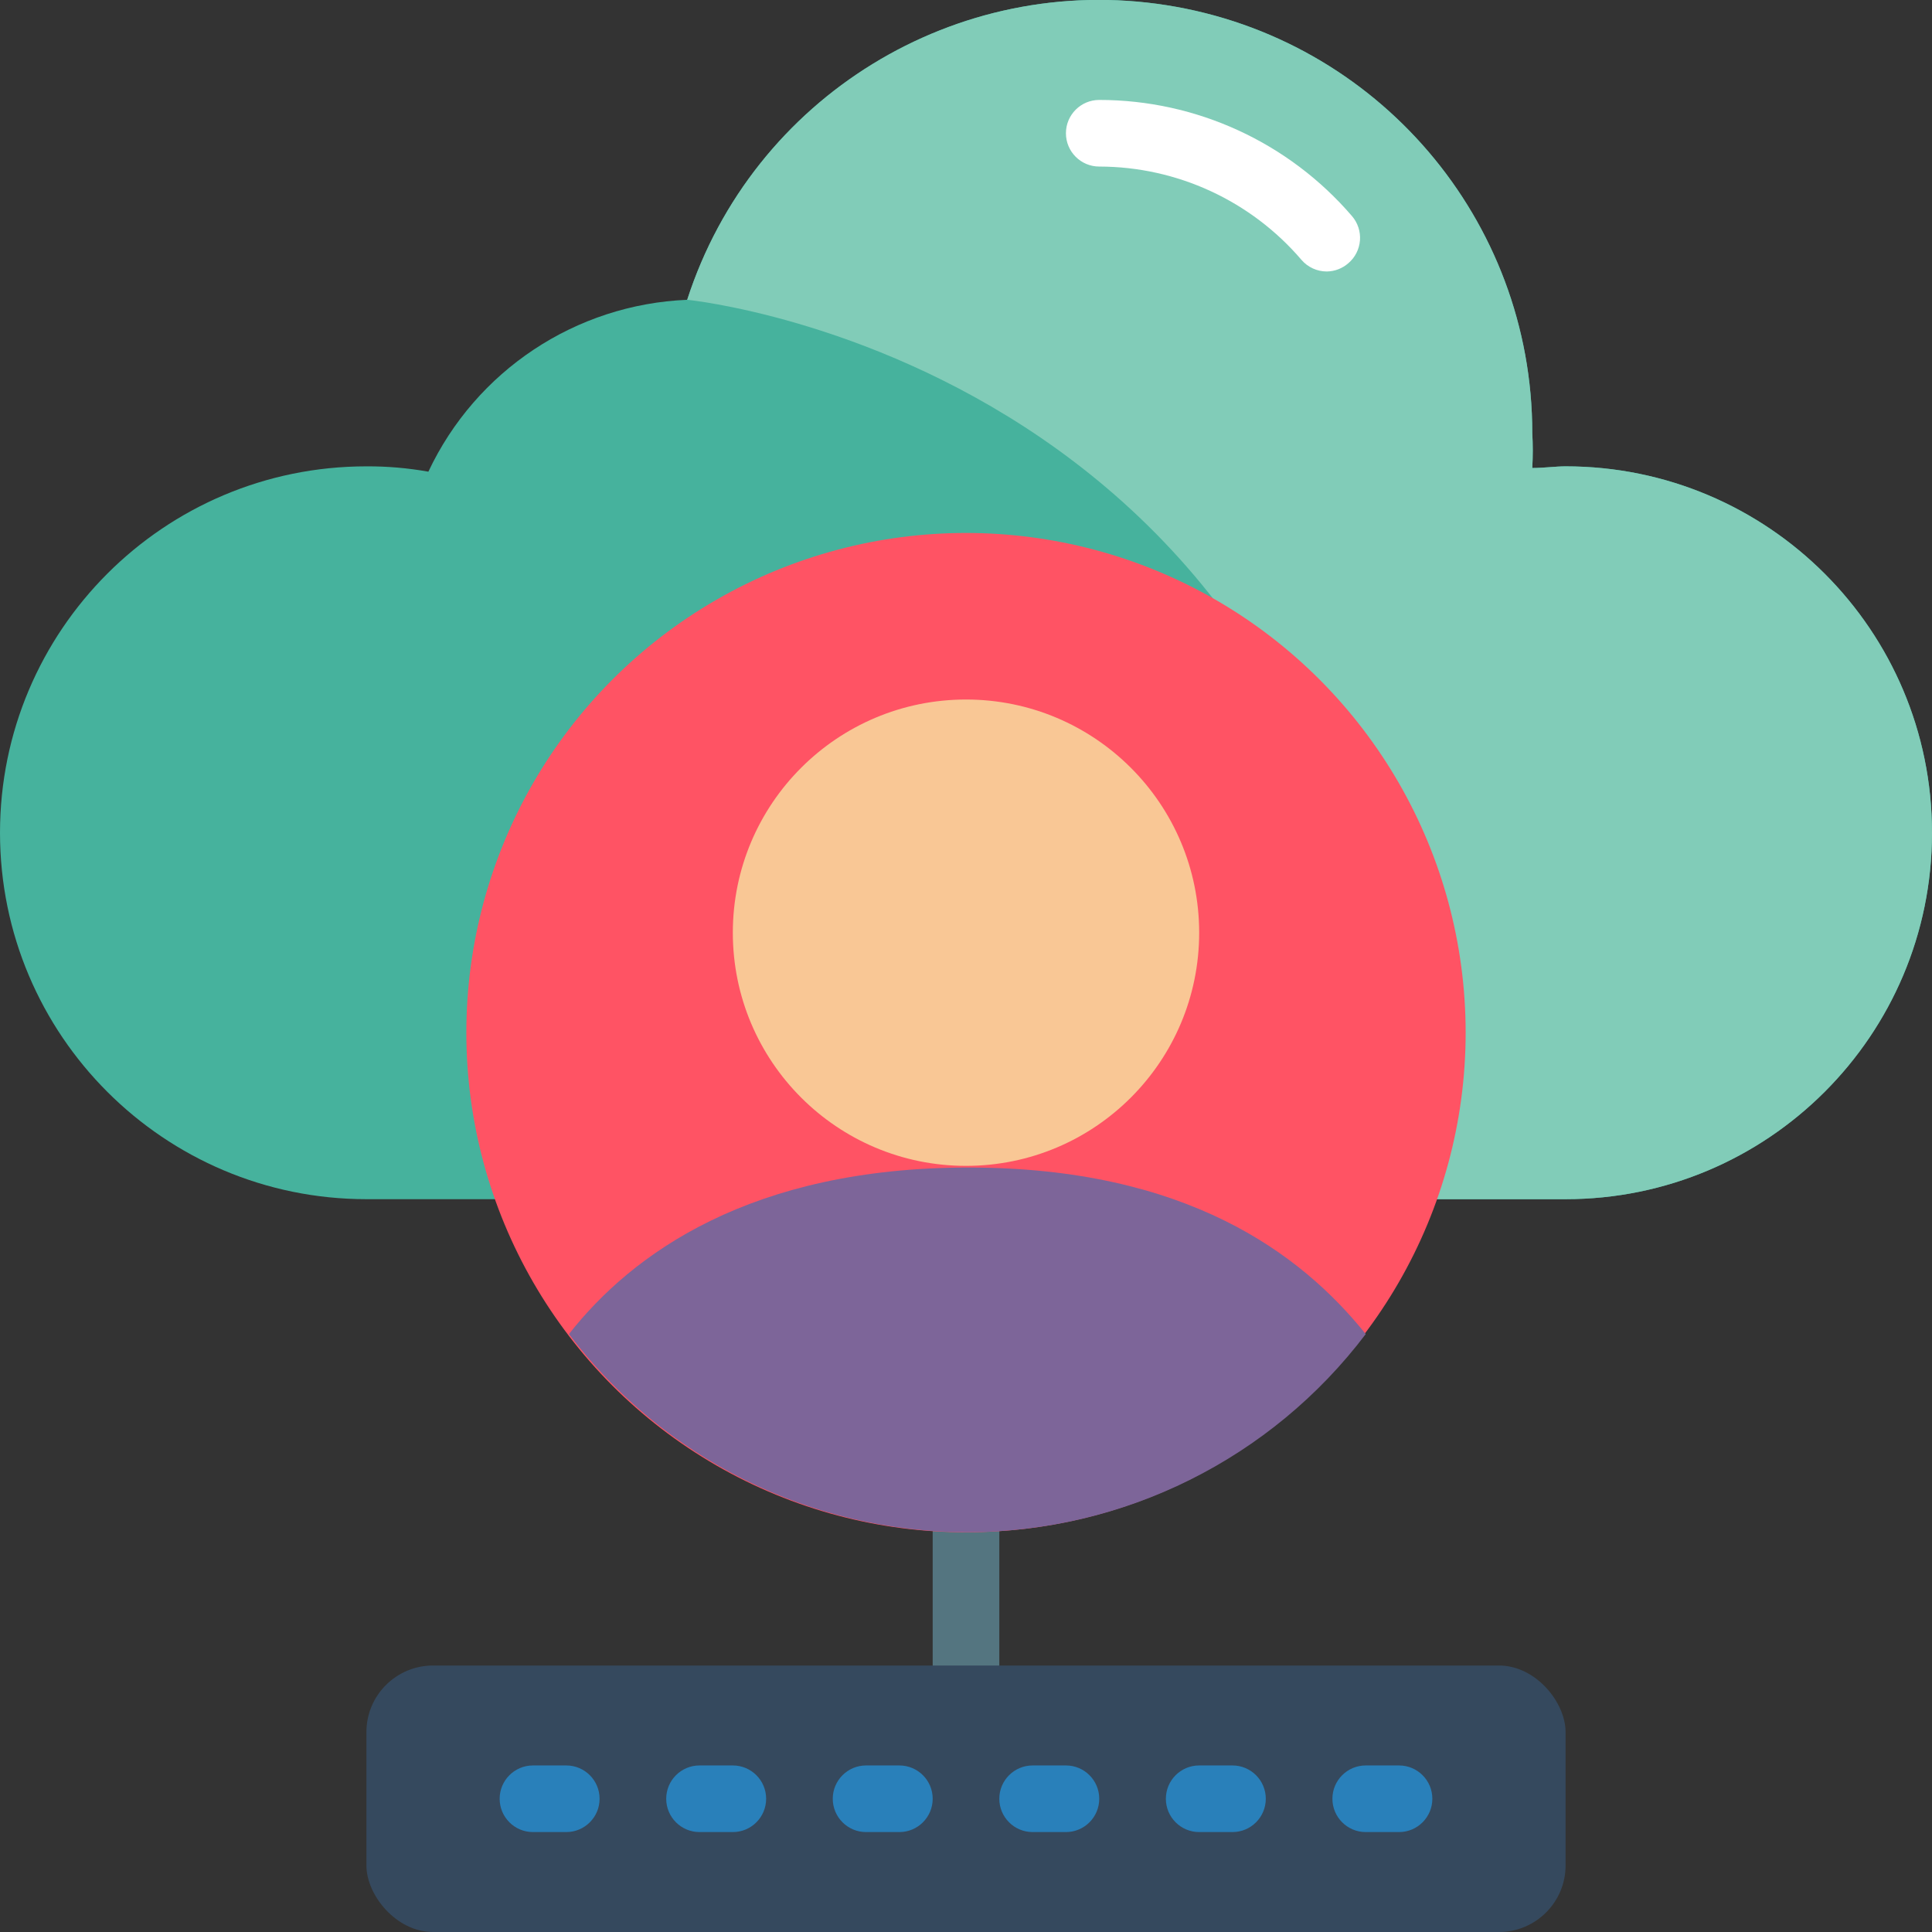 <svg height="512" viewBox="0 0 58 58" width="512" xmlns="http://www.w3.org/2000/svg"><rect x="0" y="0" width="58" height="58" fill="#333333" stroke="none"/><g id="Page-1" fill="none" fill-rule="evenodd"><g id="037---Cloud-Profile" fill-rule="nonzero" transform="translate(0 -1)"><path id="Rectangle-path" d="m28 46h2v6h-2z" fill="#547580"/><path id="Shape" d="m58 26c0 6.075-4.925 11-11 11h-36c-6.075 0-11-4.925-11-11s4.925-11 11-11c.624-.003 1.246.05 1.86.16 1.427-3.033 4.421-5.021 7.77-5.16 1.968-6.089 8.074-9.84 14.395-8.843s10.976 6.445 10.975 12.843c.02.35.02.7 0 1.05.34 0 .7-.05 1-.05 6.075 0 11 4.925 11 11z" fill="#46b29d"/><path id="Shape" d="m58 26c0 6.075-4.925 11-11 11h-5.11c0-24.93-21.26-27-21.26-27 1.968-6.089 8.074-9.84 14.395-8.843s10.976 6.445 10.975 12.843c.02.35.02.7 0 1.05.34 0 .7-.05 1-.05 6.075 0 11 4.925 11 11z" fill="#81ccb8"/><path id="Shape" d="m39.83 9.15c-.292 0-.57-.128-.76-.35-1.518-1.774-3.735-2.797-6.07-2.8-.552 0-1-.448-1-1s.448-1 1-1c2.918 0 5.69 1.275 7.59 3.49.172.202.258.463.237.728-.021.264-.145.51-.347.682-.18.159-.41.247-.65.25z" fill="#fff"/><circle id="Oval" cx="29" cy="32" fill="#ff5364" r="15"/><circle id="Oval" cx="29" cy="29" fill="#f9c795" r="7"/><rect id="Rectangle-path" fill="#35495e" height="8" rx="2" width="36" x="11" y="51"/><g fill="#2980ba"><path id="Shape" d="m17 56h-1c-.552 0-1-.448-1-1s.448-1 1-1h1c.552 0 1 .448 1 1s-.448 1-1 1z"/><path id="Shape" d="m22 56h-1c-.552 0-1-.448-1-1s.448-1 1-1h1c.552 0 1 .448 1 1s-.448 1-1 1z"/><path id="Shape" d="m27 56h-1c-.552 0-1-.448-1-1s.448-1 1-1h1c.552 0 1 .448 1 1s-.448 1-1 1z"/><path id="Shape" d="m32 56h-1c-.552 0-1-.448-1-1s.448-1 1-1h1c.552 0 1 .448 1 1s-.448 1-1 1z"/><path id="Shape" d="m37 56h-1c-.552 0-1-.448-1-1s.448-1 1-1h1c.552 0 1 .448 1 1s-.448 1-1 1z"/><path id="Shape" d="m42 56h-1c-.552 0-1-.448-1-1s.448-1 1-1h1c.552 0 1 .448 1 1s-.448 1-1 1z"/></g><path id="Shape" d="m41 41.05c-2.835 3.746-7.262 5.947-11.96 5.947s-9.125-2.201-11.96-5.947c1.9-2.42 5.47-5 12-5s9.98 2.58 11.92 5z" fill="#7d6599"/></g></g></svg>